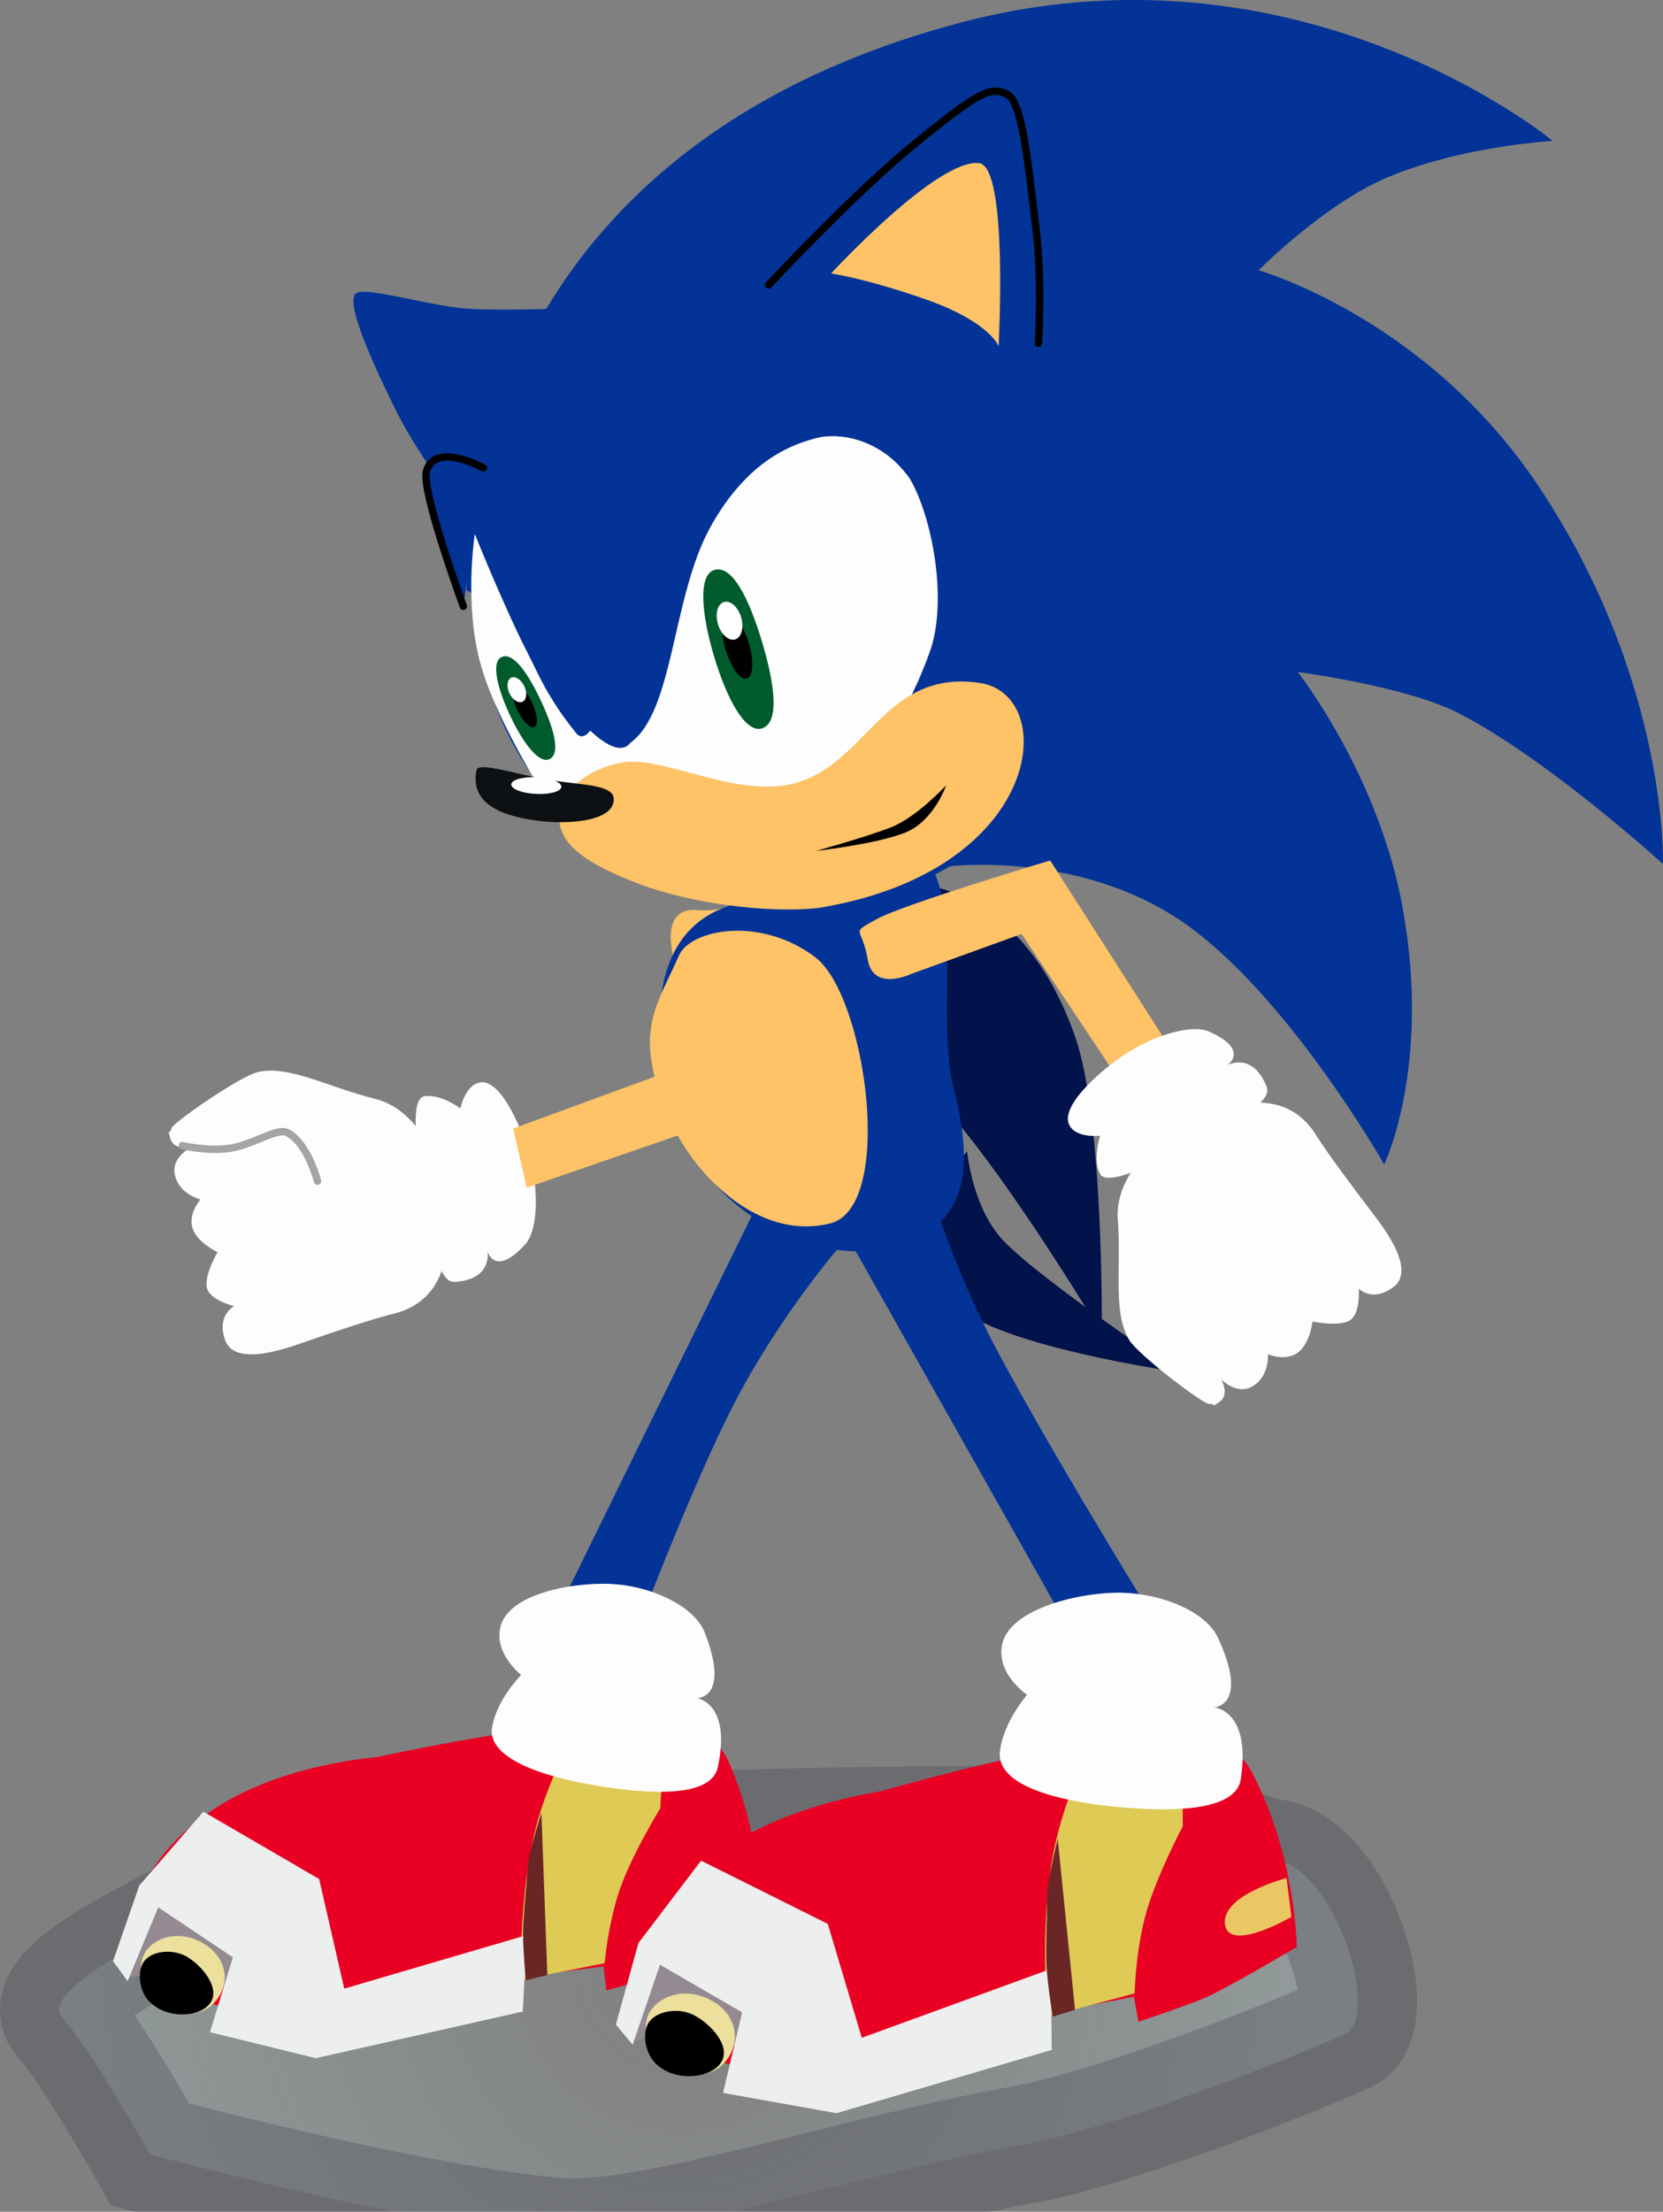 <svg version="1.1" xmlns="http://www.w3.org/2000/svg" xmlns:xlink="http://www.w3.org/1999/xlink" width="28.071" height="37.319" viewBox="0,0,28.071,37.319"><rect x="0" y="0" width="28.071" height="37.319" fill="#808080" stroke="none"/><defs><radialGradient cx="239.107" cy="196.335" r="10.419" gradientUnits="userSpaceOnUse" id="color-1"><stop offset="0" stop-color="#d6feff" stop-opacity="0"/><stop offset="1" stop-color="#d6feff" stop-opacity="0.2"/></radialGradient></defs><g transform="translate(-227.611,-163.169)"><g data-paper-data="{&quot;isPaintingLayer&quot;:true}" fill-rule="nonzero" stroke-linejoin="miter" stroke-miterlimit="10" stroke-dasharray="" stroke-dashoffset="0" style="mix-blend-mode: normal"><path d="M228.675,197.233c-0.446,-0.475 1.548,-1.391 2.498,-1.906c2.533,-1.374 10.029,-1.329 13.952,-1.373c2.904,-0.032 3.544,0.534 3.908,0.562c1.065,0.081 1.85,2.5 1.336,2.941c-0.088,0.075 -3.687,1.576 -5.534,1.909c-2.958,0.534 -6.273,1.686 -7.853,1.548c-2.463,-0.214 -6.836,-1.393 -6.836,-1.393c0,0 -1.024,-1.813 -1.47,-2.288z" data-paper-data="{&quot;index&quot;:null}" fill="url(#color-1)" stroke-opacity="0.251" stroke="#313040" stroke-width="2" stroke-linecap="butt"/><path d="M236.734,190.947l3.69,-7.516l1.379,0.747c0,0 -0.982,1.128 -1.751,2.581c-0.769,1.453 -1.838,4.318 -1.838,4.318z" data-paper-data="{&quot;index&quot;:null}" fill="#033397" stroke="none" stroke-width="0" stroke-linecap="butt"/><g data-paper-data="{&quot;index&quot;:null}"><g><g><path d="M231.95,181.26c0.533,-0.128 1.187,0.25 1.999,0.452c0.606,0.151 0.985,0.818 1.098,1.288c0.241,1.002 0.205,2.096 -0.797,2.337c-0.331,0.079 -0.999,0.303 -1.631,0.522c-0.623,0.215 -1.099,0.244 -1.211,-0.085c-0.143,-0.423 0.158,-0.565 0.158,-0.565c0,0 -0.396,-0.094 -0.459,-0.298c-0.063,-0.204 0.176,-0.615 0.176,-0.615c0,0 -0.342,-0.156 -0.421,-0.402c-0.08,-0.246 0.133,-0.486 0.133,-0.486c0,0 -0.349,-0.084 -0.429,-0.399c-0.08,-0.316 0.274,-0.481 0.274,-0.481c0,0 -0.289,0.059 -0.351,-0.143c-0.062,-0.202 -0.012,-0.048 0.015,-0.174c0.022,-0.103 1.165,-0.881 1.446,-0.949z" fill="#fdfdfd" stroke="none" stroke-width="0" stroke-linecap="butt"/><path d="M230.688,182.499c0,0 0.457,0.107 0.834,0.04c0.377,-0.067 0.774,-0.346 0.939,-0.259c0.349,0.182 0.51,0.819 0.51,0.819" fill="none" stroke="#a4a4a4" stroke-width="0.125" stroke-linecap="round"/></g><path d="M234.779,183.336c-0.059,-0.364 -0.302,-1.591 -0.015,-1.668c0.28,-0.052 0.619,0.203 0.619,0.203c0,0 0.087,-0.432 0.362,-0.441c0.357,-0.012 0.73,0.89 0.842,1.395c0.113,0.506 0.094,1.115 -0.111,1.34c-0.517,0.569 -0.635,0.117 -0.635,0.117c0,0 0.092,0.48 -0.561,0.517c-0.322,0.018 -0.435,-1.055 -0.502,-1.464z" fill="#fdfdfd" stroke="none" stroke-width="0" stroke-linecap="butt"/></g><path d="M239.987,178.828c0.139,0.511 0.275,3.082 0.275,3.082l-3.76,1.298l-0.229,-0.997l2.896,-1.062l-0.219,-1.978c0,0 -0.148,-0.689 0.414,-0.647c0.562,0.042 0.483,-0.207 0.622,0.304z" data-paper-data="{&quot;index&quot;:null}" fill="#fec267" stroke="none" stroke-width="0" stroke-linecap="butt"/></g><path d="M243.014,178.077c0,0 1.841,-0.02 2.749,2.596c0.484,1.394 0.446,5.003 0.446,5.003c0,0 -1.301,-2.177 -2.345,-3.457c-1.044,-1.281 -2.838,-2.038 -2.181,-2.095c0.657,-0.058 1.33,-2.047 1.33,-2.047z" data-paper-data="{&quot;index&quot;:null}" fill="#02124a" stroke="none" stroke-width="0" stroke-linecap="butt"/><path d="M242.813,183.98l1.122,-1.386c0,0 0.085,0.957 0.616,1.512c0.638,0.667 2.951,2.215 2.951,2.215c0,0 -2.276,-0.325 -3.345,-0.859c-1.069,-0.534 -1.344,-1.483 -1.344,-1.483z" data-paper-data="{&quot;index&quot;:null}" fill="#02124a" stroke="none" stroke-width="0" stroke-linecap="butt"/><path d="M242.862,184.149c-1.303,0.491 -3.184,-0.423 -3.748,-1.92c-0.564,-1.497 -0.587,-3.252 0.716,-3.743c1.303,-0.491 3.035,-1.979 3.599,-0.482c0.337,0.895 0.02,2.515 0.279,3.52c0.465,1.803 -0.071,2.332 -0.847,2.625z" data-paper-data="{&quot;index&quot;:null}" fill="#033397" stroke="none" stroke-width="0" stroke-linecap="butt"/><path d="M238.873,181.966c-0.576,-1.404 -0.183,-1.801 0.198,-2.674c0.193,-0.442 1.376,-0.675 2.303,0.03c0.856,0.65 1.351,4.214 0.25,4.49c-1.227,0.307 -2.343,-0.852 -2.751,-1.846z" data-paper-data="{&quot;index&quot;:null}" fill="#fec267" stroke="none" stroke-width="0" stroke-linecap="butt"/><g data-paper-data="{&quot;index&quot;:null}"><g fill="#033397" stroke-width="0"><path d="M235.687,173.924c-0.398,-2.908 1.637,-5.588 4.545,-5.986c2.908,-0.398 5.588,1.637 5.986,4.545c0.398,2.908 -1.637,5.588 -4.545,5.986c-2.908,0.398 -5.588,-1.637 -5.986,-4.545z" stroke="none" stroke-linecap="butt"/><path d="M235.489,173.129c0,0 -0.369,-7.168 8.15,-9.528c5.854,-1.649 10.18,1.945 10.18,1.945c0,0 -1.569,0.089 -2.832,0.635c-1.039,0.45 -2.132,1.549 -2.132,1.549c0,0 2.827,0.796 4.724,3.639c2.202,3.299 2.102,6.377 2.102,6.377c0,0 -1.982,-1.802 -3.467,-2.552c-0.893,-0.451 -2.697,-0.686 -2.697,-0.686c0,0 1.375,1.743 1.776,4.008c0.474,2.673 -0.317,4.3 -0.317,4.3c0,0 -1.647,-2.89 -3.411,-4.096c-1.764,-1.206 -3.941,-0.932 -3.941,-0.932" stroke="#000000" stroke-linecap="round"/></g><path d="M240.586,167.977c0,0 1.446,-1.559 2.518,-2.424c1.072,-0.866 1.228,-0.919 1.506,-0.795c0.271,0.121 0.372,1.347 0.485,2.246c0.113,0.899 0.044,1.958 0.044,1.958" fill="#033397" stroke="#000000" stroke-width="0.125" stroke-linecap="round"/><path d="M235.732,172.301c0,0 -1.052,-1.429 -1.419,-2.169c-0.321,-0.647 -0.949,-1.947 -0.662,-2.029c0.239,-0.068 1.249,0.226 1.786,0.269c0.584,0.047 1.588,0.002 1.588,0.002" fill="#033397" stroke="#000000" stroke-width="0" stroke-linecap="round"/><path d="M235.626,172.181c0,0 0.518,1.293 0.93,2.081c0.412,0.788 0.419,0.815 0.778,1.275c0.114,0.146 0.241,-0.041 0.241,-0.041c0,0 0.473,0.486 0.677,0.205c0.735,-0.523 0.701,-2.459 1.345,-3.629c0.651,-1.183 1.444,-1.42 1.81,-1.515c0.315,-0.082 1.047,-0.029 1.556,0.68c0.369,0.612 0.663,2.059 0.337,2.947c-0.326,0.887 -0.823,1.903 -2.008,2.329c-1.185,0.425 -2.465,-0.757 -3.536,-0.343c-0.132,0.051 -0.784,0.7 -0.784,0.7c0,0 -0.943,-1.429 -1.24,-2.463c-0.297,-1.034 -0.106,-2.226 -0.106,-2.226z" fill="#fdfdfd" stroke="#000000" stroke-width="0" stroke-linecap="butt"/><path d="M237.052,177.019c-0.023,-0.242 0.164,-0.78 0.999,-0.972c0.646,-0.159 1.734,0.478 2.702,0.386c1.454,-0.139 1.68,-1.987 3.38,-1.743c1.366,0.175 1.121,3.174 -2.707,3.799c-0.919,0.101 -2.23,-0.103 -3.012,-0.399c-0.953,-0.36 -1.325,-0.679 -1.363,-1.07z" fill="#fec267" stroke="#000000" stroke-width="0" stroke-linecap="butt"/><path d="M235.432,173.399c0,0 -0.712,-1.939 -0.623,-2.274c0.135,-0.513 0.963,-0.062 0.963,-0.062" fill="#033397" stroke="#000000" stroke-width="0.125" stroke-linecap="round"/><path d="M235.654,176.163c0.029,-0.142 0.667,0.064 1.147,0.154c0.48,0.09 1.136,0.075 1.167,0.306c0.052,0.384 -0.687,0.462 -1.226,0.401c-0.853,-0.098 -1.182,-0.395 -1.088,-0.86z" fill="#0d1114" stroke="none" stroke-width="0" stroke-linecap="butt"/><path d="M236.671,176.284c0.234,0.011 0.42,0.084 0.416,0.161c-0.004,0.078 -0.196,0.132 -0.43,0.12c-0.234,-0.011 -0.42,-0.084 -0.416,-0.161c0.004,-0.078 0.196,-0.132 0.43,-0.12z" fill="#fdfdfd" stroke="none" stroke-width="0" stroke-linecap="butt"/><path d="M241.64,167.783c0,0 1.79,-1.945 2.499,-1.861c0.494,0.059 0.328,3.089 0.328,3.089c0,0 -0.146,-0.416 -1.262,-0.802c-1.02,-0.353 -1.565,-0.425 -1.565,-0.425z" fill="#fec267" stroke="none" stroke-width="0" stroke-linecap="butt"/><g stroke="none" stroke-width="0" stroke-linecap="butt"><path d="M239.669,172.786c0.301,-0.09 0.585,0.477 0.806,1.216c0.221,0.738 0.295,1.368 -0.005,1.458c-0.271,0.081 -0.585,-0.477 -0.806,-1.216c-0.221,-0.738 -0.265,-1.377 0.005,-1.458z" fill="#005c2d"/><path d="M239.894,173.537c0.108,-0.032 0.268,0.184 0.357,0.482c0.089,0.299 0.074,0.567 -0.033,0.599c-0.108,0.032 -0.268,-0.184 -0.357,-0.482c-0.089,-0.299 -0.074,-0.567 0.033,-0.599z" fill="#000000"/><path d="M239.831,173.327c0.108,-0.032 0.238,0.083 0.29,0.257c0.052,0.174 0.007,0.342 -0.101,0.374c-0.108,0.032 -0.238,-0.083 -0.29,-0.257c-0.052,-0.174 -0.007,-0.342 0.101,-0.374z" fill="#ffffff"/></g><g stroke="none" stroke-width="0" stroke-linecap="butt"><path d="M236.077,174.256c0.194,-0.091 0.442,0.263 0.665,0.738c0.223,0.476 0.337,0.893 0.143,0.984c-0.174,0.082 -0.442,-0.263 -0.665,-0.738c-0.223,-0.476 -0.317,-0.902 -0.143,-0.984z" fill="#005c2d"/><path d="M236.304,174.739c0.069,-0.033 0.199,0.097 0.289,0.289c0.09,0.192 0.107,0.375 0.038,0.407c-0.069,0.033 -0.199,-0.097 -0.289,-0.289c-0.09,-0.192 -0.107,-0.375 -0.038,-0.407z" fill="#000000"/><path d="M236.24,174.604c0.069,-0.033 0.168,0.032 0.221,0.144c0.053,0.112 0.039,0.23 -0.03,0.262c-0.069,0.033 -0.168,-0.032 -0.221,-0.144c-0.053,-0.112 -0.039,-0.23 0.03,-0.262z" fill="#ffffff"/></g><path d="M242.88,177.222c-0.494,0.192 -1.496,0.305 -1.496,0.305c0,0 0.828,-0.228 1.265,-0.398c0.437,-0.17 0.932,-0.709 0.932,-0.709c0,0 -0.206,0.611 -0.701,0.802z" fill="#000000" stroke="#000000" stroke-width="0" stroke-linecap="butt"/><path d="M236.901,173.198c0.185,-0.025 0.614,1.248 0.693,1.83c0.08,0.582 -0.235,0.526 -0.235,0.526c0,0 -0.314,-0.397 -0.476,-0.661c-0.161,-0.264 -0.359,-0.707 -0.359,-0.707c0,0 0.191,-0.963 0.376,-0.988z" fill="#033397" stroke="none" stroke-width="0" stroke-linecap="butt"/></g><path d="M242.407,178.679c0.464,-0.256 2.931,-0.991 2.931,-0.991l2.144,3.35l-0.915,0.456l-1.712,-2.566l-1.872,0.677c0,0 -0.635,0.305 -0.726,-0.25c-0.091,-0.556 -0.315,-0.421 0.15,-0.676z" data-paper-data="{&quot;index&quot;:null}" fill="#fec267" stroke="none" stroke-width="0" stroke-linecap="butt"/><g data-paper-data="{&quot;index&quot;:null}" fill="#fdfdfd" stroke="none" stroke-width="0" stroke-linecap="butt"><g><path d="M246.676,185.784c-0.288,-0.466 -0.134,-1.205 -0.197,-2.04c-0.047,-0.623 0.468,-1.192 0.879,-1.446c0.876,-0.543 1.926,-0.851 2.469,0.025c0.179,0.289 0.601,0.854 1.006,1.386c0.4,0.524 0.576,0.967 0.299,1.176c-0.357,0.268 -0.586,0.027 -0.586,0.027c0,0 0.034,0.405 -0.14,0.529c-0.174,0.124 -0.64,0.026 -0.64,0.026c0,0 -0.041,0.373 -0.25,0.526c-0.209,0.153 -0.503,0.026 -0.503,0.026c0,0 0.03,0.358 -0.245,0.533c-0.275,0.175 -0.543,-0.11 -0.543,-0.11c0,0 0.147,0.256 -0.026,0.378c-0.173,0.122 -0.042,0.026 -0.17,0.04c-0.105,0.011 -1.202,-0.831 -1.354,-1.076z"/></g><path d="M247.762,182.447c-0.327,0.17 -1.416,0.785 -1.579,0.537c-0.137,-0.25 -0.001,-0.652 -0.001,-0.652c0,0 -0.437,0.053 -0.532,-0.206c-0.123,-0.336 0.616,-0.972 1.061,-1.237c0.445,-0.266 1.029,-0.439 1.307,-0.315c0.702,0.313 0.31,0.567 0.31,0.567c0,0 0.427,-0.238 0.666,0.371c0.118,0.3 -0.866,0.744 -1.233,0.935z"/></g><path d="M246.102,191.453l-4.2,-7.443l1.228,-1.378c0,0 0.412,1.598 1.244,3.193c0.833,1.595 2.495,4.297 2.495,4.297z" data-paper-data="{&quot;index&quot;:null}" fill="#033397" stroke="none" stroke-width="0" stroke-linecap="butt"/><g data-paper-data="{&quot;index&quot;:null}" stroke="none" stroke-width="0" stroke-linecap="butt"><path d="M229.705,196.131c0,0 -0.022,-2.855 4.276,-3.317c5.054,-1.067 5.681,-0.467 5.926,0.076c0.622,1.375 0.539,2.833 0.539,2.833c0,0 -0.804,0.413 -1.392,0.669c-0.249,0.108 -1.208,0.36 -1.208,0.36l-0.047,-0.403l-1.365,0.171l-0.03,0.559c0,0 -1.64,0.225 -2.343,0.25c-3.229,0.114 -4.356,-1.197 -4.356,-1.197z" fill="#e90023"/><path d="M229.758,196.137l0.508,-1.139l1.668,0.644l0.491,1.048l-1.165,0.789l0.2,-0.737l-0.708,-0.299l-1.008,0.088l0.014,-0.396z" fill="#948a92"/><path d="M236.407,196.575c0,0 -0.038,-1.193 0.183,-2.28c0.234,-1.154 0.829,-2.047 0.829,-2.047l1.41,0.195l-0.074,1.239c0,0 -0.51,0.829 -0.701,1.425c-0.191,0.596 -0.236,1.187 -0.236,1.187z" fill="#deca55"/><path d="M229.766,196.597l-0.247,-0.337l0.443,-1.276l1.082,-1.247l1.954,1.137l0.424,1.849l3.083,-0.904l-0.07,1.291l-3.493,0.787l-1.787,-0.439l0.387,-1.263l-1.26,-0.843z" fill="#edeeee"/><g><path d="M230.1,196.057c0.223,-0.264 0.662,-0.306 1.013,-0.052c0.351,0.254 0.365,0.661 0.142,0.925c-0.223,0.264 -0.542,0.263 -0.953,0.061c-0.289,-0.142 -0.425,-0.67 -0.202,-0.934z" fill="#ece09c"/><path d="M230.191,196.993c-0.234,-0.17 -0.285,-0.57 -0.136,-0.746c0.148,-0.176 0.523,-0.202 0.757,-0.032c0.208,0.135 0.523,0.495 0.35,0.748c-0.165,0.241 -0.686,0.269 -0.971,0.03z" fill="#000000"/></g><path d="M236.497,194.973c0,0 0.015,-0.327 0.053,-0.508c0.045,-0.217 0.2,-0.708 0.2,-0.708l0.1,2.738l-0.364,0.088c0,0 -0.048,-0.531 -0.046,-0.796c0.002,-0.271 0.057,-0.813 0.057,-0.813z" fill="#6a2625"/><path d="M240.354,194.614l0.039,0.624c0,0 -1.038,0.518 -1.067,0.048c-0.029,-0.469 1.028,-0.672 1.028,-0.672z" fill="#eac763"/><path d="M235.912,192.352c0.06,-0.486 0.497,-0.922 0.497,-0.922c0,0 -0.458,-0.349 -0.352,-0.806c0.138,-0.594 1.332,-0.778 1.961,-0.723c0.629,0.055 1.32,0.375 1.491,0.819c0.433,1.121 -0.136,1.101 -0.136,1.101c0,0 0.59,0.077 0.354,1.169c-0.117,0.538 -1.245,0.443 -2.079,0.303c-0.834,-0.14 -1.769,-0.434 -1.737,-0.942z" fill="#fdfdfd"/></g><g data-paper-data="{&quot;index&quot;:null}" stroke="none" stroke-width="0" stroke-linecap="butt"><path d="M238.194,197.182c0,0 -0.217,-3.012 4.287,-3.791c5.261,-1.469 5.963,-0.878 6.258,-0.323c0.749,1.408 0.761,2.952 0.761,2.952c0,0 -0.82,0.49 -1.423,0.801c-0.255,0.131 -1.25,0.462 -1.25,0.462l-0.077,-0.422l-1.429,0.273l0.006,0.592c0,0 -1.715,0.349 -2.455,0.423c-3.4,0.34 -4.678,-0.968 -4.678,-0.968z" fill="#e90023"/><path d="M238.25,197.184l0.459,-1.236l1.804,0.567l0.59,1.073l-1.176,0.912l0.161,-0.791l-0.767,-0.267l-1.058,0.162l-0.012,-0.419z" fill="#948a92"/><path d="M245.296,197.195c0,0 -0.121,-1.256 0.038,-2.418c0.169,-1.233 0.735,-2.217 0.735,-2.217l1.501,0.11l0.006,1.313c0,0 -0.482,0.91 -0.643,1.552c-0.161,0.642 -0.169,1.269 -0.169,1.269z" fill="#deca55"/><path d="M238.29,197.669l-0.283,-0.339l0.381,-1.377l1.057,-1.389l2.139,1.067l0.574,1.922l3.192,-1.163l0.014,1.367l-3.632,1.068l-1.916,-0.342l0.322,-1.359l-1.386,-0.804z" fill="#edeeee"/><g><path d="M238.606,197.077c0.217,-0.294 0.678,-0.368 1.065,-0.124c0.387,0.245 0.43,0.672 0.213,0.966c-0.217,0.294 -0.554,0.314 -1.001,0.129c-0.314,-0.13 -0.493,-0.678 -0.277,-0.972z" fill="#ece09c"/><path d="M238.765,198.058c-0.258,-0.163 -0.339,-0.582 -0.194,-0.777c0.145,-0.196 0.538,-0.249 0.796,-0.086c0.229,0.128 0.586,0.487 0.421,0.765c-0.157,0.266 -0.706,0.33 -1.022,0.098z" fill="#000000"/></g><path d="M245.282,195.499c0,0 -0.007,-0.346 0.021,-0.54c0.033,-0.232 0.162,-0.761 0.162,-0.761l0.292,2.882l-0.378,0.117c0,0 -0.086,-0.557 -0.102,-0.837c-0.016,-0.286 0.005,-0.862 0.005,-0.862z" fill="#6a2625"/><path d="M249.327,194.857l0.083,0.656c0,0 -1.06,0.617 -1.122,0.123c-0.063,-0.493 1.039,-0.779 1.039,-0.779z" fill="#eac763"/><path d="M244.486,192.773c0.03,-0.517 0.462,-1.007 0.462,-1.007c0,0 -0.507,-0.337 -0.426,-0.827c0.106,-0.636 1.353,-0.911 2.02,-0.896c0.667,0.015 1.418,0.306 1.629,0.763c0.533,1.153 -0.068,1.171 -0.068,1.171c0,0 0.628,0.041 0.453,1.21c-0.086,0.576 -1.284,0.552 -2.173,0.462c-0.889,-0.091 -1.897,-0.338 -1.896,-0.876z" fill="#fdfdfd"/></g></g></g></svg>